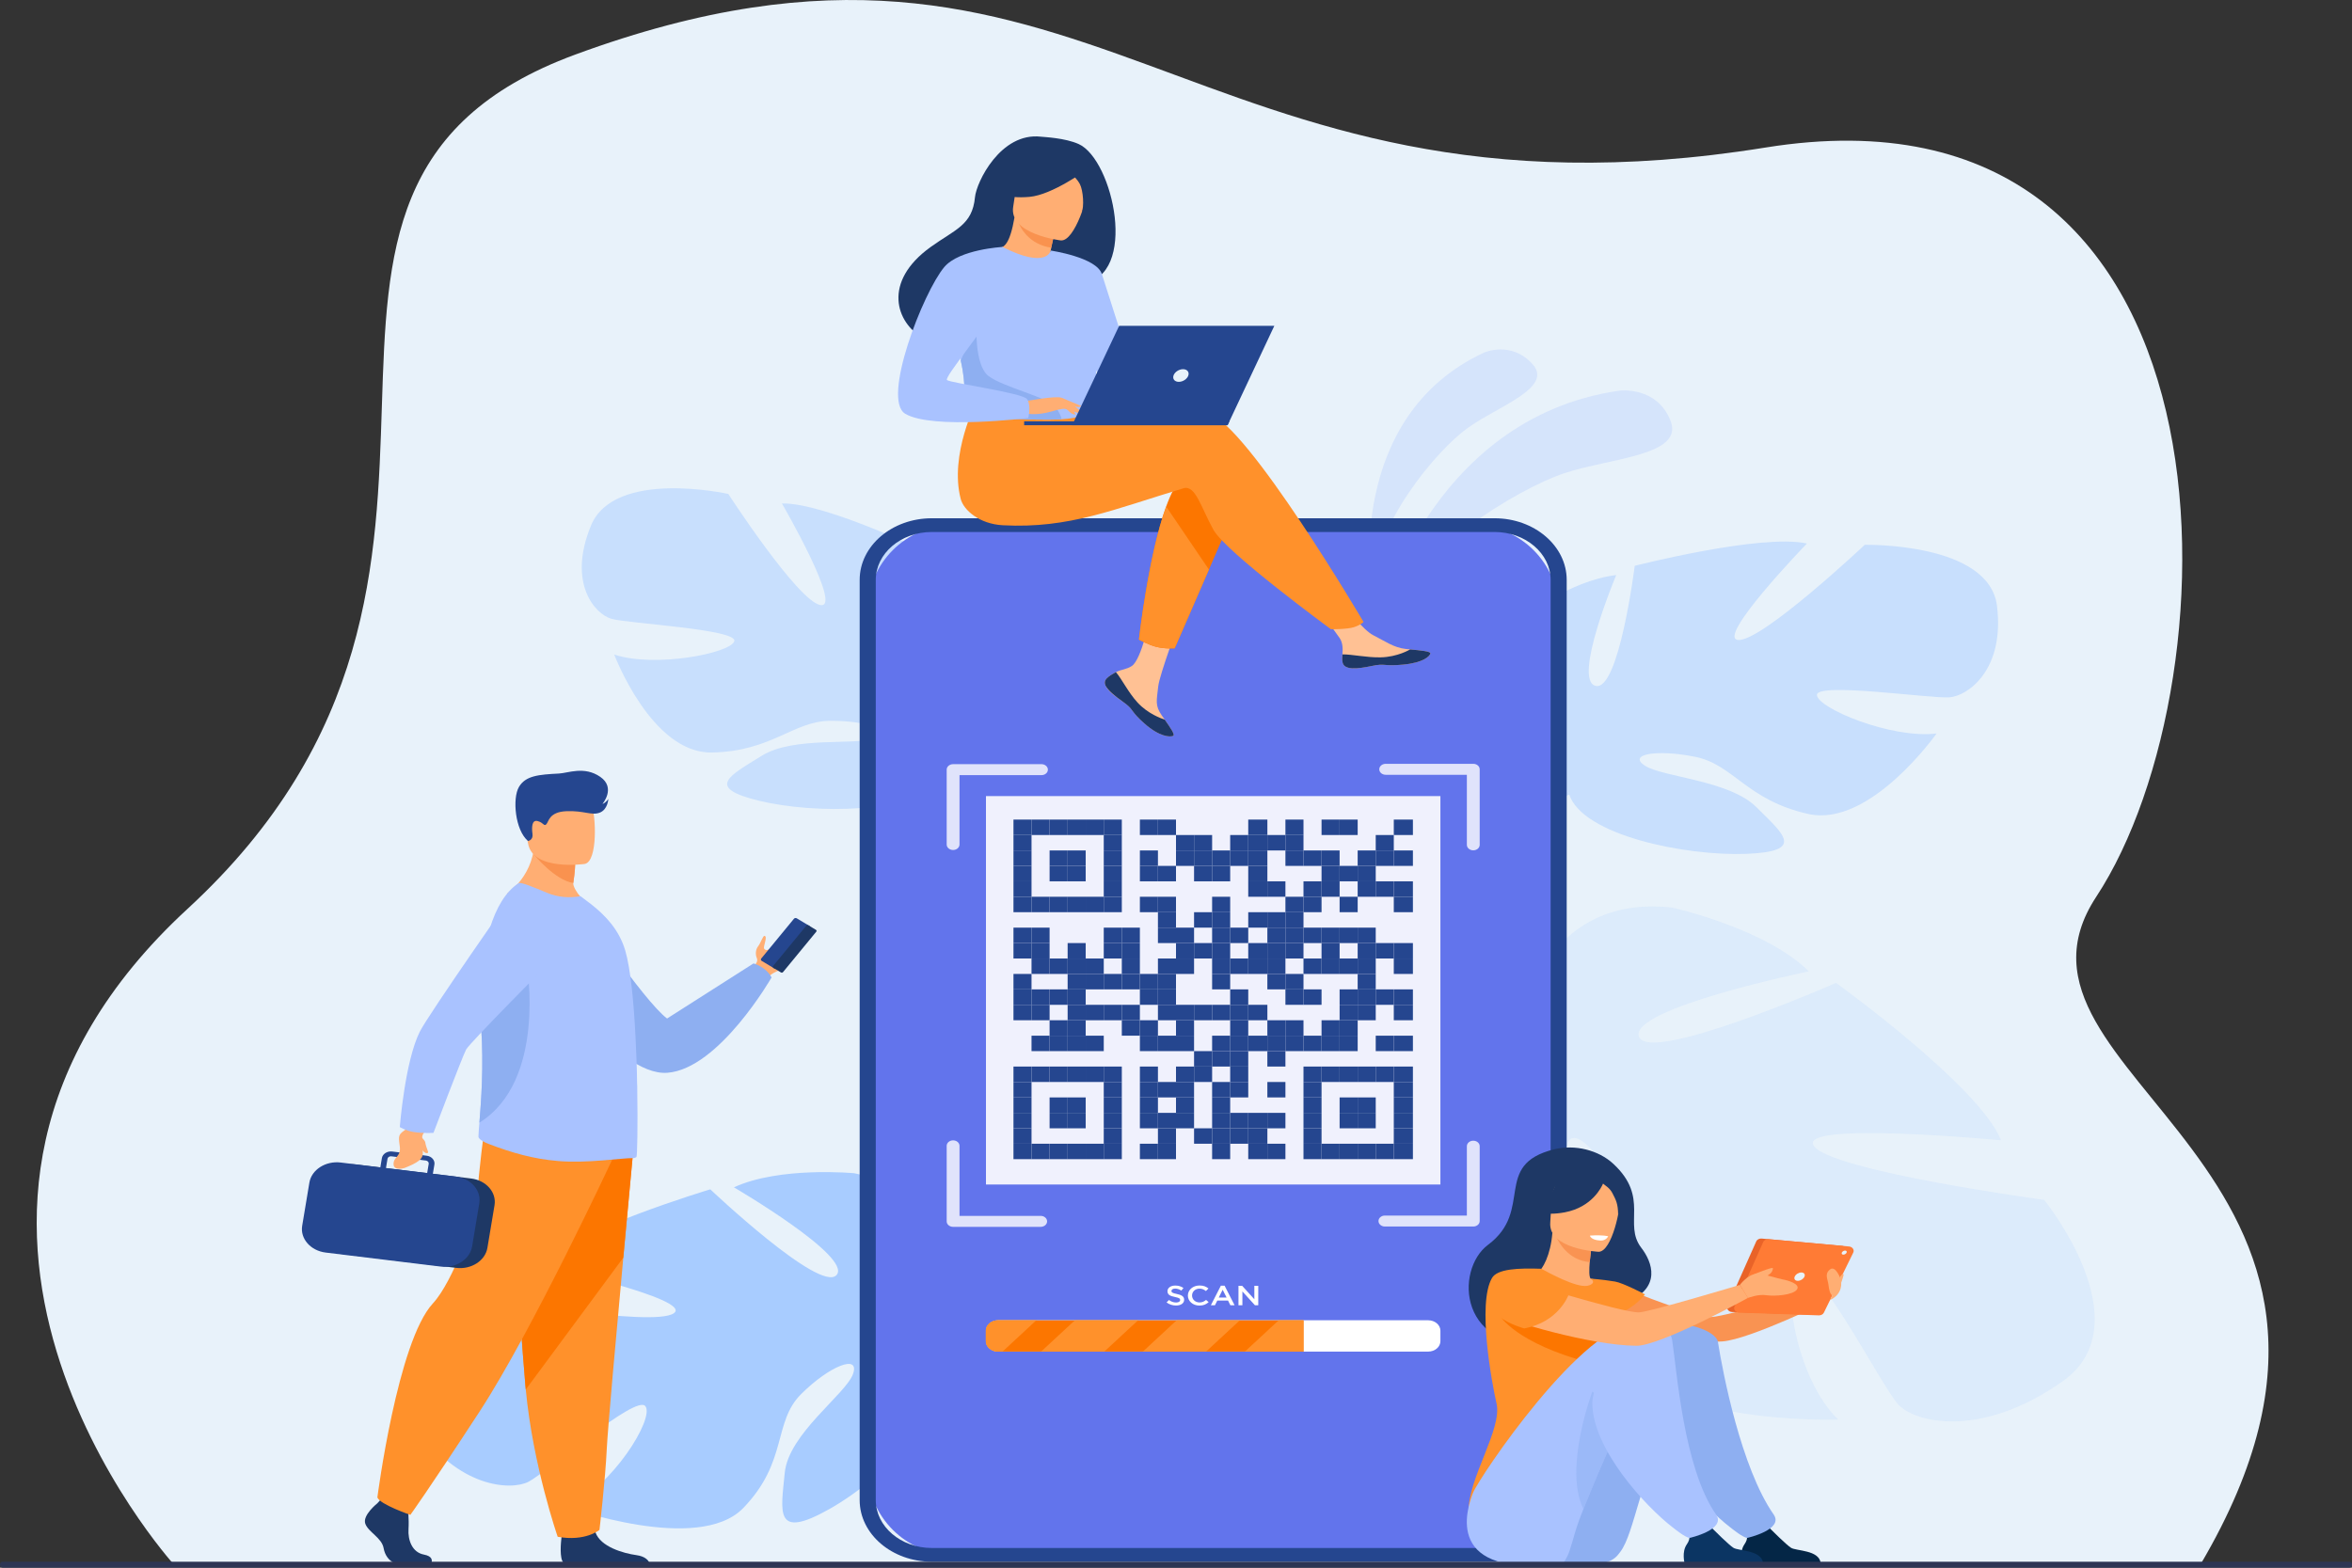 <svg viewBox="0 0 1620 1080" xmlns="http://www.w3.org/2000/svg"><rect x="0" y="0" width="1620" height="1080" fill="#333333" stroke="none"/><g id="a"></g><g id="b"><g id="c"><g><path fill="#e8f2fa" d="M119.88,1077.95s-218.98-241.59,9.38-451.92c253.8-233.76,14-495.3,266.89-588.41,356.6-131.3,420.51,128.39,819.86,64.02,333.47-53.76,326.38,366.27,227.83,516.16-81.71,124.28,233.21,185.88,72.02,459.59l-1395.98,.56Z"></path><g><g opacity=".3"><path fill="#a9c2ff" d="M948.3,432s34.59-143.87,167.1-162.87c0,0,25.79-3.36,35.24,20.79,9.45,24.15-42.02,25.6-73.5,36.19-31.48,10.59-104.24,53.98-128.84,105.89Z"></path></g><g opacity=".3"><path fill="#a9c2ff" d="M944.37,405.33s-17.84-118.02,77.82-162.43c0,0,18.73-8.38,33.41,7.99,14.68,16.38-24.3,29.08-45.15,44.29-20.85,15.2-63.22,64.84-66.07,110.15Z"></path></g></g><path fill="#c8dffd" d="M407,362.17c16.23-39.47,94.64-21.88,94.64-21.88,0,0,47.91,73.87,63.47,76.54,15.56,2.67-26.54-70-26.54-70,30.64-.6,105.43,36.16,105.43,36.16,0,0-11.99,81.91,3.86,81.22,15.85-.69,6.29-72.99,6.29-72.99,28.79,9.4,53.75,40.5,53.75,40.5,30.23,49.99-46.41,80.59-46.41,80.59,0,0-3.44,28.46,14.36,62.48h0s4.13,6.33,7.98,16.9l-8.03-.51c-.5-1.88-1.07-3.71-1.72-5.46,0-.01,0-.02-.01-.03,0-.03-.02-.05-.03-.08-.46-1.1-1.12-2.65-1.95-4.55h0s0-.01,0-.02c-2.1-4.26-3.49-7.39-4.35-9.65,0,0,0-.01,0-.02-6.24-13.34-15.38-30.8-22.14-34.76,0,0,.98-1.01,1.99-3.04-.63,.97-1.3,1.98-1.99,3.04-15.91,24.31-84.97,24.18-122.67,15.06-37.7-9.12-20.22-17.3,1.68-30.98,21.9-13.68,64.75-7.02,78.01-12.09,13.26-5.07-4.88-12.12-30.54-12.04-25.66,.07-40.3,21.08-81.81,21.85-41.51,.76-67.21-67.5-67.21-67.5,27.81,9.34,80-.87,82.69-9.14,2.69-8.27-72.96-12.18-84.52-15.44-11.56-3.26-30.44-24.69-14.21-64.16Z"></path><path fill="#a8ccff" d="M286.82,982.56c-28.43-42.38,49.6-88.22,49.6-88.22,0,0,112.95,20.17,127.59,10.45,14.63-9.72-92.63-33.37-92.63-33.37,22.76-23.61,117.85-52.07,117.85-52.07,0,0,75.55,71.57,86.94,59.07,11.38-12.5-70.68-60.46-70.68-60.46,31.7-14.58,82.9-9.71,82.9-9.71,74.76,15.3,47.91,96.58,47.91,96.58,0,0,26.81,24.32,75.57,36.84h0s9.7,1.71,23.56,6.87l-6.65,5.68c-2.33-1.06-4.65-2.02-6.96-2.87-.01-.01-.03-.01-.04-.01-.03-.01-.07-.02-.1-.04-1.48-.49-3.6-1.18-6.19-2h0s0,0-.01,0c-6-1.66-10.31-3-13.3-4.07,0,0-.02,0-.03-.01-18.56-5.47-43.58-11.88-52.84-9.8,0,0-.3-1.51-1.62-3.82,.52,1.22,1.06,2.49,1.62,3.82,12.99,30.57-39.85,82.66-78.05,104.19-38.2,21.53-33.32,2.08-30.75-24.92,2.57-26.99,42.16-54.28,47.04-68.17,4.88-13.89-16.25-5.56-35.76,13.89-19.51,19.45-8.96,46.54-39.85,78.49-30.89,31.95-121.09-.72-121.09-.72,30.89-13.89,60.16-61.12,53.66-69.46-6.5-8.34-68.28,45.83-80.47,52.08-12.19,6.25-48.76,4.16-77.19-38.23Z"></path><g opacity=".5"><path fill="#a8ccff" d="M1375.49,417.4c-5.51-43.93-91.1-42.06-91.1-42.06,0,0-70.15,66.03-86.9,65.56-16.75-.48,47.08-66.47,47.08-66.47-31.33-6.95-118.61,15.37-118.61,15.37,0,0-10.85,86.68-26.95,82.7-16.1-3.99,14.19-76.33,14.19-76.33-32.26,3.71-66.71,30.52-66.71,30.52-45.22,45.13,24.91,92.44,24.91,92.44,0,0-4.52,29.97-32.43,61.26h0s-6.04,5.66-12.98,15.72l8.39,1.14c1.04-1.83,2.14-3.59,3.31-5.26,0-.01,.01-.02,.02-.03,.02-.02,.03-.05,.05-.07,.78-1.03,1.9-2.5,3.29-4.28h0s0-.01,0-.02c3.36-3.94,5.68-6.88,7.21-9.02,0,0,0-.01,.01-.02,10.19-12.43,24.52-28.48,32.59-31.16,0,0-.72-1.24-1.19-3.53,.38,1.13,.77,2.3,1.19,3.53,9.48,28.27,80.5,42.42,121.84,40.84,41.33-1.58,25.68-13.6,7.04-32.19-18.64-18.59-64.57-20.6-76.77-28.55-12.2-7.95,8.44-11.45,34.8-6.07,26.36,5.38,35.46,30,77.92,39.37,42.45,9.37,88.18-55.49,88.18-55.49-31.23,3.85-81.99-17.44-82.42-26.49-.42-9.05,78.44,2.56,91.25,1.6,12.81-.96,38.27-19.09,32.76-63.02Z"></path></g><g opacity=".2"><path fill="#a8ccff" d="M1420.44,951.77c56.69-39.77-12.49-125.14-12.49-125.14,0,0-146.25-19.79-158.62-37.15-12.37-17.36,128.91-3.95,128.91-3.95-14.72-37.19-113.62-108.37-113.62-108.37,0,0-128.78,56.43-135.77,37-6.99-19.43,117.01-45,117.01-45-30.25-29.84-94.27-43.93-94.27-43.93-97.84-10.76-108.95,97.19-108.95,97.19,0,0-45.12,18.73-110.28,14.76h0s-12.55-1.73-31.93-.93l4.95,9.4c3.35-.37,6.65-.62,9.88-.73,.02,0,.04,0,.06,0,.05,0,.09,0,.14,0,2.04,0,4.94-.01,8.5,0h.01s.01,0,.02,0c8.09,.34,13.97,.41,18.13,.29,.01,0,.03,0,.04,0,25.18,.67,58.62,2.72,68.61,8.82,0,0,1.16-1.7,3.99-3.95-1.27,1.26-2.6,2.57-3.99,3.95-31.88,31.61,3.75,114.68,38.1,155.38,34.35,40.7,38.86,15.47,50.17-17.91,11.31-33.38-21.64-81.53-20.09-100.1,1.55-18.57,22.46-.34,35.5,30.59,13.04,30.93-14.06,59.32,5.97,109.68,20.03,50.36,145.64,46.29,145.64,46.29-29.65-28.69-39.59-96.75-27.35-104.22,12.24-7.47,57.48,81.58,68.77,93.82,11.29,12.25,56.28,23.98,112.97-15.79Z"></path></g><g id="d"><path fill="#ffae73" d="M548.95,653.36c-2.69,6.19-7.36,13.37-12.25,15.15-5.55,2.02-7.87,4.88-7.87,4.88l-4.48-2.22-5.35-2.66s.13-.51,.39-1.34c.26-.82,.66-1.97,1.2-3.24,0,0,1.64-1.8,.64-4.07-1.01-2.26-.8-5.76,.91-7.9,1.72-2.13,3.37-7.39,4.41-7.23,2.5,.37-1.23,7.59-.16,8.93,.97,1.21,2.18,.8,2.4,.7,.01,0,.03-.01,.04-.02,7.02-2.64,15.54-16.87,19.31-14.95,1.41,.72,1.95,11.33,.81,13.97Z"></path><g><path fill="#25468f" d="M524.66,661.98l8.8,5.29c.62,.37,1.49,.24,1.92-.29l22.54-27.41c.44-.53,.29-1.27-.34-1.64l-8.8-5.29c-.62-.37-1.49-.24-1.92,.29l-22.54,27.41c-.44,.53-.29,1.27,.34,1.64Z"></path><path fill="#1e3865" d="M532.71,666.81l5.16,3.1c.47,.28,1.13,.19,1.46-.22l22.92-27.87c.33-.4,.22-.97-.26-1.25l-5.16-3.1c-.47-.28-1.13-.19-1.46,.22l-22.92,27.87c-.33,.4-.22,.97,.26,1.25Z"></path></g><path fill="#8eaff1" d="M398.45,622.64s44.77,66.75,61.01,79.03l59.55-37.95s8.64,2.27,12.42,9.68c0,0-36.16,62.98-71.76,65.65-35.6,2.67-85.57-75.49-85.57-75.49l24.36-40.92Z"></path><g><path fill="#1e3865" d="M297.15,1076.61h-25.87c-3.26-1.51-6.16-4.97-7.07-10.13-1.26-7.12-10.6-11.01-12.62-16.83-2.02-5.82,8.33-14.02,8.33-14.02l1.73-1.91,1.8-1.98,17.17,3.46s.43,3.5,.68,7.95c.19,3.21,.29,6.92,.08,10.18-.51,7.77,2.54,16.13,10.62,17.65,5.97,1.12,5.7,4.14,5.16,5.65Z"></path><path fill="#1e3865" d="M447.26,1076.61h-59.15c-2.85-2.97-1.8-13.92-1.37-17.49,.09-.72,.15-1.14,.15-1.14,0,0,20.2-13.81,22.97-3.24,.08,.33,.19,.66,.3,.98,3.49,9.89,19.17,14.39,28.23,15.64,5.89,.82,8.06,3.43,8.87,5.26Z"></path><path fill="#ff912b" d="M435.99,794.36s-3.07,32.71-6.67,72.03c-4.9,53.42-10.79,119.03-11.37,131.46-1.01,21.58-5.05,56.11-5.05,56.11,0,0-9.59,8.2-28.78,4.75,0,0-17.1-49.29-21.98-101.43-.08-.85-.15-1.72-.23-2.58-4.54-53.09-11.61-164.87-11.61-164.87l85.7,4.53Z"></path><path fill="#fc7600" d="M435.99,794.36s-3.07,32.71-6.67,72.03l-67.19,90.88c-.08-.85-.15-1.72-.23-2.58-4.54-53.09-11.61-164.87-11.61-164.87l85.7,4.53Z"></path><path fill="#ff912b" d="M421.98,798.25s-55.28,118.47-91.63,174.15c-36.35,55.68-47.71,71.21-47.71,71.21,0,0-20.83-7.12-22.72-11.98,0,0,13.9-107.48,38.24-133.69,13.76-14.81,29.91-59.24,30.67-74.77,.76-15.54,4.92-46.29,4.92-46.29l88.23,21.36Z"></path></g><path fill="#ffae73" d="M408.22,625.54c-21.6,5.83-58.98-9.9-58.98-9.9,0,0,19.92-12.78,18.87-39.35l16.7,11.51,11.35,7.82s-.05,4.61-1.29,12.68c-.33,2.12,2.48,6.81,4.91,9.44,6.55,7.1,8.44,7.8,8.44,7.8Z"></path><path fill="#f9924f" d="M396.16,595.61s-.05,4.61-1.29,12.68c-12.57-1.84-26.83-19.22-26.83-19.22,6.4-1.58,12.01-1.86,16.77-1.28l11.35,7.82Z"></path><path fill="#ffae73" d="M402.77,595.18s-35.68,5.07-39.03-13.98c-3.35-19.05-10.21-31.22,12.43-35.26,22.64-4.04,28.36,2.66,31.28,8.78,2.93,6.12,4.52,38.65-4.68,40.46Z"></path><path fill="#a9c2ff" d="M438.37,797.09c-.65,.46-1.41,.74-2.27,.74-8.11-.09-31.77,3.76-51.79,2-16.87-1.38-31.81-5.66-47.85-11.8-2.13-.82-7.03-3.05-6.92-5.09,.07-2.23,.33-5.46,.66-9.53,1.14-14.15,3.11-38.5,1.18-66.58-.35-5.23-.53-10.42-.55-15.52-.17-38.06,8.66-71.54,26.4-82.87,1.52-.93,10.82,2.96,19.37,6.56,7.9,3.33,15.79,3.7,23.26,2.41l7.46,5.64c9.09,7.21,19.04,17.02,23.37,31.9,3.68,12.67,5.84,35.51,7.03,59.19,.54,10.73,.98,21.55,1.09,31.82v.37c.1,1.02,.1,2.13,.1,3.15,.44,26.36,0,47.25-.54,47.63Z"></path><path fill="#8eaff1" d="M330.2,773.4c1.14-14.15,3.11-38.5,1.18-66.58-.35-5.23-.53-10.42-.55-15.52,7.39-15.33,13.43-26.44,13.43-26.44h18.63s13.66,79.74-32.69,108.54Z"></path><g><path fill="#1e3865" d="M234.78,863.78l79.45,9.68c10.34,1.26,20-4.94,21.48-13.78l4.91-29.43c1.47-8.84-5.78-17.1-16.12-18.36l-79.45-9.68c-10.34-1.26-20,4.94-21.48,13.78l-4.91,29.43c-1.47,8.84,5.78,17.1,16.12,18.36Z"></path><path fill="#25468f" d="M328.97,820.66h0c-2.23-4.78-7.05-8.55-13.16-9.83h0s0,0-.01,0c-.6-.12-1.21-.23-1.83-.3l-15.82-1.92,1.06-6.35c.24-1.42-.19-2.83-1.2-3.98-1.01-1.15-2.48-1.9-4.14-2.1l-4.13-.5-16.61-2.02-2.99-.36c-3.43-.42-6.63,1.63-7.11,4.56l-1.06,6.35-27.31-3.33c-10.38-1.26-20.08,4.96-21.56,13.83l-4.96,29.77c-1.48,8.87,5.8,17.16,16.18,18.43l79.3,9.66c1.4,.17,2.78,.2,4.14,.11h.01c2.17-.14,4.26-.6,6.19-1.34,5.83-2.2,10.26-6.85,11.22-12.61l4.96-29.77c.48-2.9,.03-5.74-1.16-8.29Zm-62.06-22.35c.15-.89,.96-1.56,1.95-1.7,.23-.03,.46-.04,.71,0l3.53,.43,13.07,1.6,7.13,.87c1.28,.16,2.18,1.18,1.99,2.27l-1.06,6.35-28.38-3.46,1.06-6.35Z"></path></g><path fill="#ffae73" d="M295.19,776.14s-4.17,4.75-4.34,6.65c-1.12,12.87,5.76,14.65-12.05,21.79,0,0-7.6,2.48-7.73-2.57-.13-5.04,5.28-5.13,4.29-12.19-1.14-8.15-1.02-8.22,5.23-12.48l4.14-5.85,10.46,4.64Z"></path><path fill="#a9c2ff" d="M284.58,779.79c6.71,1.12,13.98,.66,13.98,.66,0,0,19.91-52.59,22.48-57.39,2.56-4.8,59.15-61.66,59.15-61.66l-23.57-50.43s-61.21,87.4-67.42,99.68c-10.27,20.29-13.83,65.79-13.83,65.79,0,0,3.95,2.47,9.22,3.35Z"></path><path fill="#25468f" d="M363.7,579.37s3.66-.52,3.07-4.83c-.59-4.31-.58-9.95,3.52-8.9,4.1,1.05,4.3,3.86,5.99,2.22,1.69-1.64,1.72-8.54,13.92-9.02,12.2-.48,17.16,3.15,22.83,1.02,5.67-2.13,5.97-9.47,5.97-9.47,0,0-1.61,2.62-4.05,3.46,0,0,9.47-11.07-1.49-18.66-10.96-7.59-22.13-2.62-28.48-2.29-13.97,.72-23,1.44-27.57,9.29-4.56,7.85-2.68,29.65,6.29,37.2Z"></path><path fill="#ffae73" d="M288.61,781.8s4.02,3.58,4.27,5.07c.81,4.78,2.68,6.85,1.75,7.37-1.95,1.08-4.52-2.46-5.75-5.63-1.23-3.18-.27-6.8-.27-6.8Z"></path></g><g><path fill="#6274ec" d="M656.53,361.77h358.16c32.49,0,58.87,26.38,58.87,58.87V1012.29c0,32.49-26.38,58.87-58.87,58.87h-358.16c-32.49,0-58.87-26.38-58.87-58.87V420.63c0-32.49,26.38-58.87,58.87-58.87Z"></path><path fill="#25468f" d="M1029.45,1075.89h-387.68c-27.38,0-49.65-19.04-49.65-42.44V399.48c0-23.4,22.27-42.44,49.65-42.44h387.68c27.37,0,49.65,19.04,49.65,42.44v633.97c0,23.4-22.27,42.44-49.65,42.44ZM641.78,366.5c-21.27,0-38.57,14.79-38.57,32.98v633.97c0,18.18,17.3,32.98,38.57,32.98h387.68c21.27,0,38.57-14.79,38.57-32.98V399.48c0-18.18-17.3-32.98-38.57-32.98h-387.68Z"></path></g><g><g><g opacity=".9"><rect fill="#fff" height="267.58" width="313.01" y="548.44" x="679.11"></rect></g><rect fill="#25468f" height="10.63" width="12.44" y="787.93" x="710.49"></rect><rect fill="#25468f" height="10.63" width="12.44" y="787.93" x="722.93"></rect><rect fill="#25468f" height="10.63" width="12.44" y="787.93" x="735.36"></rect><rect fill="#25468f" height="10.63" width="12.44" y="787.93" x="747.8"></rect><rect fill="#25468f" height="10.63" width="12.44" y="787.93" x="760.24"></rect><rect fill="#25468f" height="10.63" width="12.44" y="787.93" x="785.12"></rect><rect fill="#25468f" height="10.63" width="12.44" y="787.93" x="797.56"></rect><rect fill="#25468f" height="10.63" width="12.44" y="787.93" x="834.88"></rect><rect fill="#25468f" height="10.63" width="13.18" y="787.93" x="859.76"></rect><rect fill="#25468f" height="10.63" width="12.44" y="787.93" x="872.93"></rect><rect fill="#25468f" height="10.63" width="12.44" y="787.93" x="897.81"></rect><rect fill="#25468f" height="10.63" width="12.44" y="787.93" x="910.25"></rect><rect fill="#25468f" height="10.63" width="12.44" y="787.93" x="922.69"></rect><rect fill="#25468f" height="10.63" width="12.44" y="787.93" x="935.13"></rect><rect fill="#25468f" height="10.63" width="12.44" y="787.93" x="947.57"></rect><rect fill="#25468f" height="10.63" width="13.17" y="787.93" x="960.01"></rect><rect fill="#25468f" height="10.63" width="12.44" y="787.93" x="698.05"></rect><rect fill="#25468f" height="10.63" width="12.44" y="777.3" x="760.24"></rect><rect fill="#25468f" height="10.63" width="12.44" y="777.3" x="797.56"></rect><rect fill="#25468f" height="10.63" width="12.44" y="777.3" x="822.44"></rect><rect fill="#25468f" height="10.63" width="12.44" y="777.3" x="834.88"></rect><rect fill="#25468f" height="10.63" width="12.44" y="777.3" x="847.32"></rect><rect fill="#25468f" height="10.63" width="13.18" y="777.3" x="859.76"></rect><rect fill="#25468f" height="10.63" width="12.44" y="777.3" x="897.81"></rect><rect fill="#25468f" height="10.63" width="13.17" y="777.3" x="960.01"></rect><rect fill="#25468f" height="10.63" width="12.44" y="777.3" x="698.05"></rect><rect fill="#25468f" height="10.63" width="12.44" y="766.67" x="722.93"></rect><rect fill="#25468f" height="10.63" width="12.44" y="766.67" x="735.36"></rect><rect fill="#25468f" height="10.63" width="12.44" y="766.67" x="760.24"></rect><rect fill="#25468f" height="10.63" width="12.44" y="766.67" x="785.12"></rect><rect fill="#25468f" height="10.63" width="12.44" y="766.67" x="797.56"></rect><rect fill="#25468f" height="10.63" width="12.44" y="766.67" x="810"></rect><rect fill="#25468f" height="10.63" width="12.44" y="766.67" x="834.88"></rect><rect fill="#25468f" height="10.63" width="12.44" y="766.67" x="847.32"></rect><rect fill="#25468f" height="10.63" width="13.18" y="766.67" x="859.76"></rect><rect fill="#25468f" height="10.63" width="12.44" y="766.67" x="872.93"></rect><rect fill="#25468f" height="10.63" width="12.44" y="766.67" x="897.81"></rect><rect fill="#25468f" height="10.63" width="12.44" y="766.67" x="922.69"></rect><rect fill="#25468f" height="10.63" width="12.44" y="766.67" x="935.13"></rect><rect fill="#25468f" height="10.63" width="13.17" y="766.67" x="960.01"></rect><rect fill="#25468f" height="10.63" width="12.44" y="766.67" x="698.05"></rect><rect fill="#25468f" height="10.63" width="12.44" y="756.03" x="722.93"></rect><rect fill="#25468f" height="10.63" width="12.44" y="756.03" x="735.36"></rect><rect fill="#25468f" height="10.63" width="12.44" y="756.03" x="760.24"></rect><rect fill="#25468f" height="10.63" width="12.44" y="756.03" x="785.12"></rect><rect fill="#25468f" height="10.63" width="12.44" y="756.03" x="810"></rect><rect fill="#25468f" height="10.63" width="12.44" y="756.03" x="834.88"></rect><rect fill="#25468f" height="10.63" width="12.44" y="756.03" x="897.81"></rect><rect fill="#25468f" height="10.63" width="12.44" y="756.03" x="922.69"></rect><rect fill="#25468f" height="10.63" width="12.44" y="756.03" x="935.13"></rect><rect fill="#25468f" height="10.63" width="13.17" y="756.03" x="960.01"></rect><rect fill="#25468f" height="10.63" width="12.44" y="756.03" x="698.05"></rect><rect fill="#25468f" height="10.63" width="12.44" y="745.4" x="760.24"></rect><rect fill="#25468f" height="10.63" width="12.44" y="745.4" x="785.12"></rect><rect fill="#25468f" height="10.63" width="12.44" y="745.4" x="797.56"></rect><rect fill="#25468f" height="10.63" width="12.44" y="745.4" x="810"></rect><rect fill="#25468f" height="10.63" width="12.44" y="745.4" x="834.88"></rect><rect fill="#25468f" height="10.63" width="12.44" y="745.4" x="847.32"></rect><rect fill="#25468f" height="10.63" width="12.44" y="745.4" x="872.93"></rect><rect fill="#25468f" height="10.63" width="12.44" y="745.4" x="897.81"></rect><rect fill="#25468f" height="10.63" width="13.17" y="745.4" x="960.01"></rect><rect fill="#25468f" height="10.63" width="12.44" y="745.4" x="698.05"></rect><rect fill="#25468f" height="10.63" width="12.44" y="734.76" x="710.49"></rect><rect fill="#25468f" height="10.63" width="12.44" y="734.76" x="722.93"></rect><rect fill="#25468f" height="10.63" width="12.44" y="734.76" x="735.36"></rect><rect fill="#25468f" height="10.63" width="12.44" y="734.76" x="747.8"></rect><rect fill="#25468f" height="10.63" width="12.44" y="734.76" x="760.24"></rect><rect fill="#25468f" height="10.63" width="12.44" y="734.76" x="785.12"></rect><rect fill="#25468f" height="10.63" width="12.44" y="734.76" x="810"></rect><rect fill="#25468f" height="10.63" width="12.44" y="734.76" x="822.44"></rect><rect fill="#25468f" height="10.63" width="12.44" y="734.76" x="847.32"></rect><rect fill="#25468f" height="10.63" width="12.44" y="734.76" x="897.81"></rect><rect fill="#25468f" height="10.63" width="12.44" y="734.76" x="910.25"></rect><rect fill="#25468f" height="10.63" width="12.44" y="734.76" x="922.69"></rect><rect fill="#25468f" height="10.63" width="12.44" y="734.76" x="935.13"></rect><rect fill="#25468f" height="10.63" width="12.44" y="734.76" x="947.57"></rect><rect fill="#25468f" height="10.63" width="13.17" y="734.76" x="960.01"></rect><rect fill="#25468f" height="10.63" width="12.44" y="734.76" x="698.05"></rect><rect fill="#25468f" height="10.63" width="12.44" y="724.13" x="822.44"></rect><rect fill="#25468f" height="10.63" width="12.44" y="724.13" x="834.88"></rect><rect fill="#25468f" height="10.63" width="12.44" y="724.13" x="847.32"></rect><rect fill="#25468f" height="10.63" width="12.44" y="724.13" x="872.93"></rect><rect fill="#25468f" height="10.63" width="12.44" y="713.5" x="710.49"></rect><rect fill="#25468f" height="10.63" width="12.44" y="713.5" x="722.93"></rect><rect fill="#25468f" height="10.63" width="12.44" y="713.5" x="735.36"></rect><rect fill="#25468f" height="10.63" width="12.44" y="713.5" x="747.8"></rect><rect fill="#25468f" height="10.63" width="12.44" y="713.5" x="785.12"></rect><rect fill="#25468f" height="10.63" width="12.44" y="713.5" x="797.56"></rect><rect fill="#25468f" height="10.63" width="12.44" y="713.5" x="810"></rect><rect fill="#25468f" height="10.63" width="12.44" y="713.5" x="834.88"></rect><rect fill="#25468f" height="10.63" width="12.44" y="713.5" x="847.32"></rect><rect fill="#25468f" height="10.63" width="13.18" y="713.5" x="859.76"></rect><rect fill="#25468f" height="10.63" width="12.44" y="713.5" x="872.93"></rect><rect fill="#25468f" height="10.63" width="12.44" y="713.5" x="885.37"></rect><rect fill="#25468f" height="10.63" width="12.44" y="713.5" x="897.81"></rect><rect fill="#25468f" height="10.63" width="12.44" y="713.5" x="910.25"></rect><rect fill="#25468f" height="10.63" width="12.44" y="713.5" x="922.69"></rect><rect fill="#25468f" height="10.63" width="12.44" y="713.5" x="947.57"></rect><rect fill="#25468f" height="10.63" width="13.17" y="713.5" x="960.01"></rect><rect fill="#25468f" height="10.63" width="12.44" y="702.86" x="722.93"></rect><rect fill="#25468f" height="10.63" width="12.44" y="702.86" x="735.36"></rect><rect fill="#25468f" height="10.63" width="12.44" y="702.86" x="772.68"></rect><rect fill="#25468f" height="10.63" width="12.44" y="702.86" x="785.12"></rect><rect fill="#25468f" height="10.63" width="12.44" y="702.86" x="810"></rect><rect fill="#25468f" height="10.63" width="12.44" y="702.86" x="847.32"></rect><rect fill="#25468f" height="10.63" width="12.44" y="702.86" x="872.93"></rect><rect fill="#25468f" height="10.63" width="12.44" y="702.86" x="885.37"></rect><rect fill="#25468f" height="10.63" width="12.44" y="702.86" x="910.25"></rect><rect fill="#25468f" height="10.63" width="12.44" y="702.86" x="922.69"></rect><rect fill="#25468f" height="10.63" width="12.44" y="692.23" x="710.49"></rect><rect fill="#25468f" height="10.63" width="12.44" y="692.23" x="735.36"></rect><rect fill="#25468f" height="10.63" width="12.44" y="692.23" x="747.8"></rect><rect fill="#25468f" height="10.63" width="12.44" y="692.23" x="760.24"></rect><rect fill="#25468f" height="10.63" width="12.44" y="692.23" x="772.68"></rect><rect fill="#25468f" height="10.63" width="12.44" y="692.23" x="797.56"></rect><rect fill="#25468f" height="10.63" width="12.44" y="692.23" x="810"></rect><rect fill="#25468f" height="10.63" width="12.44" y="692.23" x="822.44"></rect><rect fill="#25468f" height="10.63" width="12.44" y="692.23" x="834.88"></rect><rect fill="#25468f" height="10.63" width="12.44" y="692.23" x="847.32"></rect><rect fill="#25468f" height="10.63" width="13.18" y="692.23" x="859.76"></rect><rect fill="#25468f" height="10.63" width="12.44" y="692.23" x="922.69"></rect><rect fill="#25468f" height="10.63" width="12.44" y="692.23" x="935.13"></rect><rect fill="#25468f" height="10.63" width="13.17" y="692.23" x="960.01"></rect><rect fill="#25468f" height="10.63" width="12.44" y="692.23" x="698.05"></rect><rect fill="#25468f" height="10.63" width="12.44" y="681.6" x="710.49"></rect><rect fill="#25468f" height="10.63" width="12.44" y="681.6" x="722.93"></rect><rect fill="#25468f" height="10.63" width="12.44" y="681.6" x="735.36"></rect><rect fill="#25468f" height="10.63" width="12.44" y="681.6" x="785.12"></rect><rect fill="#25468f" height="10.63" width="12.44" y="681.6" x="797.56"></rect><rect fill="#25468f" height="10.63" width="12.44" y="681.6" x="847.32"></rect><rect fill="#25468f" height="10.63" width="12.44" y="681.6" x="885.37"></rect><rect fill="#25468f" height="10.63" width="12.44" y="681.6" x="897.81"></rect><rect fill="#25468f" height="10.63" width="12.44" y="681.6" x="922.69"></rect><rect fill="#25468f" height="10.63" width="12.44" y="681.6" x="935.13"></rect><rect fill="#25468f" height="10.63" width="12.44" y="681.6" x="947.57"></rect><rect fill="#25468f" height="10.63" width="13.17" y="681.6" x="960.01"></rect><rect fill="#25468f" height="10.63" width="12.44" y="681.6" x="698.05"></rect><rect fill="#25468f" height="10.63" width="12.44" y="670.96" x="735.36"></rect><rect fill="#25468f" height="10.63" width="12.44" y="670.96" x="747.8"></rect><rect fill="#25468f" height="10.63" width="12.44" y="670.96" x="760.24"></rect><rect fill="#25468f" height="10.63" width="12.44" y="670.96" x="772.68"></rect><rect fill="#25468f" height="10.63" width="12.44" y="670.96" x="785.12"></rect><rect fill="#25468f" height="10.63" width="12.44" y="670.96" x="797.56"></rect><rect fill="#25468f" height="10.63" width="12.44" y="670.96" x="834.88"></rect><rect fill="#25468f" height="10.63" width="12.44" y="670.96" x="872.93"></rect><rect fill="#25468f" height="10.63" width="12.44" y="670.96" x="885.37"></rect><rect fill="#25468f" height="10.63" width="12.44" y="670.96" x="935.13"></rect><rect fill="#25468f" height="10.63" width="12.44" y="670.96" x="698.05"></rect><rect fill="#25468f" height="10.63" width="12.44" y="660.33" x="710.49"></rect><rect fill="#25468f" height="10.63" width="12.44" y="660.33" x="722.93"></rect><rect fill="#25468f" height="10.63" width="12.44" y="660.33" x="735.36"></rect><rect fill="#25468f" height="10.63" width="12.44" y="660.33" x="747.8"></rect><rect fill="#25468f" height="10.63" width="12.44" y="660.33" x="772.68"></rect><rect fill="#25468f" height="10.63" width="12.44" y="660.33" x="797.56"></rect><rect fill="#25468f" height="10.63" width="12.44" y="660.33" x="810"></rect><rect fill="#25468f" height="10.63" width="12.44" y="660.33" x="834.88"></rect><rect fill="#25468f" height="10.63" width="12.44" y="660.33" x="847.32"></rect><rect fill="#25468f" height="10.63" width="13.18" y="660.33" x="859.76"></rect><rect fill="#25468f" height="10.63" width="12.44" y="660.33" x="872.93"></rect><rect fill="#25468f" height="10.63" width="12.44" y="660.33" x="897.81"></rect><rect fill="#25468f" height="10.63" width="12.44" y="660.33" x="910.25"></rect><rect fill="#25468f" height="10.63" width="12.44" y="660.33" x="922.69"></rect><rect fill="#25468f" height="10.63" width="12.44" y="660.33" x="935.13"></rect><rect fill="#25468f" height="10.63" width="13.17" y="660.33" x="960.01"></rect><rect fill="#25468f" height="10.63" width="12.44" y="649.69" x="710.49"></rect><rect fill="#25468f" height="10.63" width="12.44" y="649.69" x="735.36"></rect><rect fill="#25468f" height="10.63" width="12.44" y="649.69" x="760.24"></rect><rect fill="#25468f" height="10.63" width="12.44" y="649.69" x="772.68"></rect><rect fill="#25468f" height="10.63" width="12.44" y="649.69" x="810"></rect><rect fill="#25468f" height="10.63" width="12.44" y="649.69" x="822.44"></rect><rect fill="#25468f" height="10.63" width="12.44" y="649.69" x="834.88"></rect><rect fill="#25468f" height="10.63" width="13.18" y="649.69" x="859.76"></rect><rect fill="#25468f" height="10.63" width="12.44" y="649.69" x="872.93"></rect><rect fill="#25468f" height="10.63" width="12.44" y="649.69" x="885.37"></rect><rect fill="#25468f" height="10.63" width="12.44" y="649.69" x="910.25"></rect><rect fill="#25468f" height="10.63" width="12.44" y="649.69" x="935.13"></rect><rect fill="#25468f" height="10.63" width="12.44" y="649.69" x="947.57"></rect><rect fill="#25468f" height="10.63" width="13.17" y="649.69" x="960.01"></rect><rect fill="#25468f" height="10.63" width="12.44" y="649.69" x="698.05"></rect><rect fill="#25468f" height="10.63" width="12.44" y="639.06" x="710.49"></rect><rect fill="#25468f" height="10.63" width="12.44" y="639.06" x="760.24"></rect><rect fill="#25468f" height="10.63" width="12.44" y="639.06" x="772.68"></rect><rect fill="#25468f" height="10.63" width="12.44" y="639.06" x="797.56"></rect><rect fill="#25468f" height="10.63" width="12.44" y="639.06" x="810"></rect><rect fill="#25468f" height="10.63" width="12.44" y="639.06" x="834.88"></rect><rect fill="#25468f" height="10.63" width="12.44" y="639.06" x="847.32"></rect><rect fill="#25468f" height="10.63" width="12.44" y="639.06" x="872.93"></rect><rect fill="#25468f" height="10.63" width="12.44" y="639.06" x="885.37"></rect><rect fill="#25468f" height="10.63" width="12.44" y="639.06" x="897.81"></rect><rect fill="#25468f" height="10.63" width="12.44" y="639.06" x="910.25"></rect><rect fill="#25468f" height="10.63" width="12.44" y="639.06" x="922.69"></rect><rect fill="#25468f" height="10.63" width="12.44" y="639.06" x="935.13"></rect><rect fill="#25468f" height="10.63" width="12.44" y="639.06" x="698.05"></rect><rect fill="#25468f" height="10.63" width="12.44" y="628.43" x="797.56"></rect><rect fill="#25468f" height="10.63" width="12.44" y="628.43" x="822.44"></rect><rect fill="#25468f" height="10.63" width="12.44" y="628.43" x="834.88"></rect><rect fill="#25468f" height="10.63" width="13.18" y="628.43" x="859.76"></rect><rect fill="#25468f" height="10.63" width="12.44" y="628.43" x="872.93"></rect><rect fill="#25468f" height="10.63" width="12.44" y="628.43" x="885.37"></rect><rect fill="#25468f" height="10.63" width="12.44" y="617.79" x="710.49"></rect><rect fill="#25468f" height="10.63" width="12.44" y="617.79" x="722.93"></rect><rect fill="#25468f" height="10.63" width="12.44" y="617.79" x="735.36"></rect><rect fill="#25468f" height="10.63" width="12.44" y="617.79" x="747.8"></rect><rect fill="#25468f" height="10.63" width="12.44" y="617.79" x="760.24"></rect><rect fill="#25468f" height="10.63" width="12.44" y="617.79" x="785.12"></rect><rect fill="#25468f" height="10.63" width="12.44" y="617.79" x="797.56"></rect><rect fill="#25468f" height="10.63" width="12.44" y="617.79" x="834.88"></rect><rect fill="#25468f" height="10.63" width="12.44" y="617.79" x="885.37"></rect><rect fill="#25468f" height="10.63" width="12.44" y="617.79" x="897.81"></rect><rect fill="#25468f" height="10.63" width="12.44" y="617.79" x="922.69"></rect><rect fill="#25468f" height="10.63" width="13.17" y="617.79" x="960.01"></rect><rect fill="#25468f" height="10.63" width="12.44" y="617.79" x="698.05"></rect><rect fill="#25468f" height="10.63" width="12.44" y="607.16" x="760.24"></rect><rect fill="#25468f" height="10.63" width="13.18" y="607.16" x="859.76"></rect><rect fill="#25468f" height="10.63" width="12.44" y="607.16" x="872.93"></rect><rect fill="#25468f" height="10.63" width="12.44" y="607.16" x="897.81"></rect><rect fill="#25468f" height="10.63" width="12.44" y="607.16" x="910.25"></rect><rect fill="#25468f" height="10.63" width="12.44" y="607.16" x="935.13"></rect><rect fill="#25468f" height="10.63" width="12.44" y="607.16" x="947.57"></rect><rect fill="#25468f" height="10.63" width="13.17" y="607.16" x="960.01"></rect><rect fill="#25468f" height="10.63" width="12.44" y="607.16" x="698.05"></rect><rect fill="#25468f" height="10.63" width="12.44" y="596.53" x="722.93"></rect><rect fill="#25468f" height="10.63" width="12.44" y="596.53" x="735.36"></rect><rect fill="#25468f" height="10.63" width="12.44" y="596.53" x="760.24"></rect><rect fill="#25468f" height="10.63" width="12.44" y="596.53" x="785.12"></rect><rect fill="#25468f" height="10.63" width="12.44" y="596.53" x="797.56"></rect><rect fill="#25468f" height="10.63" width="12.44" y="596.53" x="822.44"></rect><rect fill="#25468f" height="10.63" width="12.44" y="596.53" x="834.88"></rect><rect fill="#25468f" height="10.63" width="13.18" y="596.53" x="859.76"></rect><rect fill="#25468f" height="10.63" width="12.44" y="596.53" x="910.25"></rect><rect fill="#25468f" height="10.63" width="12.44" y="596.53" x="922.69"></rect><rect fill="#25468f" height="10.63" width="12.44" y="596.53" x="935.13"></rect><rect fill="#25468f" height="10.63" width="12.44" y="596.53" x="698.05"></rect><rect fill="#25468f" height="10.63" width="12.44" y="585.89" x="722.93"></rect><rect fill="#25468f" height="10.63" width="12.44" y="585.89" x="735.36"></rect><rect fill="#25468f" height="10.63" width="12.44" y="585.89" x="760.24"></rect><rect fill="#25468f" height="10.63" width="12.44" y="585.89" x="785.12"></rect><rect fill="#25468f" height="10.63" width="12.44" y="585.89" x="810"></rect><rect fill="#25468f" height="10.63" width="12.44" y="585.89" x="822.44"></rect><rect fill="#25468f" height="10.63" width="12.44" y="585.89" x="834.88"></rect><rect fill="#25468f" height="10.63" width="12.44" y="585.89" x="847.32"></rect><rect fill="#25468f" height="10.63" width="13.18" y="585.89" x="859.76"></rect><rect fill="#25468f" height="10.63" width="12.44" y="585.89" x="885.37"></rect><rect fill="#25468f" height="10.63" width="12.44" y="585.89" x="897.81"></rect><rect fill="#25468f" height="10.63" width="12.44" y="585.89" x="910.25"></rect><rect fill="#25468f" height="10.63" width="12.44" y="585.89" x="935.13"></rect><rect fill="#25468f" height="10.63" width="12.44" y="585.89" x="947.57"></rect><rect fill="#25468f" height="10.63" width="13.17" y="585.89" x="960.01"></rect><rect fill="#25468f" height="10.63" width="12.44" y="585.89" x="698.05"></rect><rect fill="#25468f" height="10.63" width="12.44" y="575.26" x="760.24"></rect><rect fill="#25468f" height="10.63" width="12.44" y="575.26" x="810"></rect><rect fill="#25468f" height="10.63" width="12.44" y="575.26" x="822.44"></rect><rect fill="#25468f" height="10.63" width="12.44" y="575.26" x="847.32"></rect><rect fill="#25468f" height="10.63" width="13.18" y="575.26" x="859.76"></rect><rect fill="#25468f" height="10.63" width="12.44" y="575.26" x="872.93"></rect><rect fill="#25468f" height="10.63" width="12.44" y="575.26" x="885.37"></rect><rect fill="#25468f" height="10.63" width="12.44" y="575.26" x="947.57"></rect><rect fill="#25468f" height="10.63" width="12.44" y="575.26" x="698.05"></rect><rect fill="#25468f" height="10.63" width="12.44" y="564.62" x="710.49"></rect><rect fill="#25468f" height="10.63" width="12.44" y="564.62" x="722.93"></rect><rect fill="#25468f" height="10.63" width="12.44" y="564.62" x="735.36"></rect><rect fill="#25468f" height="10.63" width="12.44" y="564.62" x="747.8"></rect><rect fill="#25468f" height="10.63" width="12.44" y="564.62" x="760.24"></rect><rect fill="#25468f" height="10.63" width="12.44" y="564.62" x="785.12"></rect><rect fill="#25468f" height="10.63" width="12.44" y="564.62" x="797.56"></rect><rect fill="#25468f" height="10.63" width="13.18" y="564.62" x="859.76"></rect><rect fill="#25468f" height="10.63" width="12.44" y="564.62" x="885.37"></rect><rect fill="#25468f" height="10.63" width="12.44" y="564.62" x="910.25"></rect><rect fill="#25468f" height="10.63" width="12.44" y="564.62" x="922.69"></rect><rect fill="#25468f" height="10.63" width="13.17" y="564.62" x="960.01"></rect><rect fill="#25468f" height="10.63" width="12.44" y="564.62" x="698.05"></rect></g><g opacity=".8"><path fill="#fff" d="M656.47,585.57c-2.44,0-4.42-1.69-4.42-3.78v-51.57c0-2.09,1.98-3.78,4.42-3.78h60.87c2.44,0,4.42,1.69,4.42,3.78s-1.98,3.78-4.42,3.78h-56.45v47.79c0,2.09-1.98,3.78-4.42,3.78Z"></path><path fill="#fff" d="M1014.76,585.8c-2.44,0-4.42-1.69-4.42-3.78v-48.26h-55.91c-2.44,0-4.42-1.69-4.42-3.78s1.98-3.78,4.42-3.78h60.33c2.44,0,4.42,1.69,4.42,3.78v52.04c0,2.09-1.98,3.78-4.42,3.78Z"></path></g><g opacity=".8"><path fill="#fff" d="M1014.76,844.97h-60.87c-2.44,0-4.42-1.69-4.42-3.78s1.98-3.78,4.42-3.78h56.45v-47.79c0-2.09,1.98-3.78,4.42-3.78s4.42,1.69,4.42,3.78v51.57c0,2.09-1.98,3.78-4.42,3.78Z"></path><path fill="#fff" d="M716.8,845.2h-60.33c-2.44,0-4.42-1.69-4.42-3.78v-52.04c0-2.09,1.98-3.78,4.42-3.78s4.42,1.69,4.42,3.78v48.25h55.91c2.44,0,4.42,1.69,4.42,3.78s-1.98,3.78-4.42,3.78Z"></path></g></g><g><g><path fill="#fff" d="M992.12,916.72v7.23c0,3.94-3.77,7.17-8.39,7.17h-296.23c-4.61,0-8.39-3.23-8.39-7.17v-7.23c0-3.94,3.77-7.17,8.39-7.17h296.23c4.61,0,8.39,3.23,8.39,7.17Z"></path><g><path fill="#fc7600" d="M897.81,909.56v21.57h-210.31c-4.61,0-8.39-3.23-8.39-7.17v-7.23c0-3.94,3.77-7.17,8.39-7.17h210.31Z"></path><g><polygon fill="#ff912b" points="853.99 909.56 830.72 931.12 787.18 931.12 810.45 909.56 853.99 909.56"></polygon><polygon fill="#ff912b" points="897.81 909.56 897.81 931.12 857.46 931.12 880.73 909.56 897.81 909.56"></polygon><polygon fill="#ff912b" points="783.89 909.56 760.62 931.12 717.08 931.12 740.35 909.56 783.89 909.56"></polygon><path fill="#ff912b" d="M713.79,909.56l-23.27,21.57h-3.19c-4.61,0-8.39-3.23-8.39-7.17v-7.23c0-3.94,3.77-7.17,8.39-7.17h26.46Z"></path></g></g></g><g><path fill="#fff" d="M803.51,897.25l1.65-1.68c1.5,1.11,3,1.74,4.94,1.74,1.7,0,2.77-.67,2.77-1.72,0-.96-.63-1.47-3.53-2.06-3.33-.67-5.21-1.51-5.21-4.01,0-2.29,2.24-3.88,5.34-3.88,2.28,0,4.09,.59,5.68,1.68l-1.48,1.78c-1.41-.9-2.82-1.38-4.25-1.38-1.61,0-2.55,.71-2.55,1.62,0,1.03,.72,1.49,3.71,2.1,3.31,.69,5.03,1.7,5.03,3.96,0,2.5-2.3,3.99-5.59,3.99-2.39,0-4.65-.71-6.53-2.14Z"></path><path fill="#fff" d="M818.18,892.51c0-3.8,3.33-6.92,8.07-6.92,2.88,0,4.63,.86,6.12,2.08l-1.77,1.74c-1.25-.99-2.59-1.66-4.38-1.66-3,0-5.16,2.1-5.16,4.76s2.17,4.76,5.16,4.76c1.92,0,3.15-.67,4.49-1.74l1.77,1.53c-1.63,1.45-3.42,2.37-6.35,2.37-4.56,0-7.96-3.04-7.96-6.92Z"></path><path fill="#fff" d="M840.91,885.72h2.55l6.89,13.47h-2.91l-1.59-3.23h-7.4l-1.61,3.23h-2.82l6.89-13.47Zm3.93,8.16l-2.7-5.35-2.68,5.35h5.39Z"></path><path fill="#fff" d="M853.03,885.82h2.55l8.38,9.25v-9.25h2.7v13.38h-2.3l-8.63-9.52v9.52h-2.7v-13.38Z"></path></g></g><g id="e"><path fill="#1e3865" d="M1070.32,791.8c14.43-3.6,30.73,.53,40.92,9.99,25.19,23.39,6.62,41.42,19.23,57.8,7.62,9.89,14.02,27.22-9.59,37.47-10.91,4.74-43.42,29.51-50.08,30.09-67.46,5.92-68.67-52.58-45.93-69.54,31.96-23.83,2.76-55.16,45.46-65.8Z"></path><path fill="#f99352" d="M1105.58,882.24s61.57,25.5,73.1,25.07c11.53-.43,83.62-22.13,83.62-22.13l-1.81,10.45s-54.84,26.96-74.01,28.49c-18.88,1.51-83.42-14.48-89.65-17.86-6.23-3.38-9.35-20.6,8.76-24.02Z"></path><path fill="#ffae73" d="M1112.35,906.29c-5.58,3.31-12.58,6.04-21.36,7.77-32.92,6.5-45.54-17.28-50.28-33.61,4.49-2.2,8.71-2.68,11.15-2.93,2.38-.24,4.88-.4,6.96-.49,3.7-2.42,9.21-12.33,10.42-27.71l1.55,.36,25.95,6.07s-1.19,7.05-1.77,13.72c-.45,5.22-.52,10.2,.63,11.42,2.02,.38,3.24,.62,3.24,.62,0,0,0,0,.01,.02,.35,.49,7.88,11.07,13.49,24.77Z"></path><path fill="#f99352" d="M1096.75,855.76s-1.19,7.05-1.77,13.72c-14.7-1.26-21.52-13.22-24.18-19.79l25.95,6.07Z"></path><path fill="#ffae73" d="M1101.14,862.37s-34.89-1.65-33.36-20.21c1.53-18.56-1.94-31.27,20.41-31.01,22.34,.27,26.08,7.61,27.33,13.91,1.25,6.3-5.26,37.25-14.38,37.3Z"></path><path fill="#1e3865" d="M1115.34,814.69c-4.92-5.91-9.09-4.94-11.51-3.4-18.3-10.12-31.68,2.36-31.68,2.36-3.45,13.17-15.32,20.11-15.32,20.11,0,0,6.18,4.23,20.98,1.42,18.94-3.59,25.44-17.63,26.32-19.78,1.99,1.76,4.56,2.89,6.53,6.71,2.34,4.54,3.81,7.18,3.86,14.65,0,0,8.2-13.21,.82-22.08Z"></path><path fill="#ff912b" d="M1030.78,966.94c-3.15-13.77-13.42-68.79-3.15-86.49,3.69-6.36,18.17-6.93,34.05-6.38,4.94,2.73,23.78,13.04,31.52,11.75,.08-.01,.23-.04,.43-.09,3.64-.78,5.02-2.97,1.98-4.85,0,0,6.98,.42,16.75,1.99,5.52,.89,20.67,8.84,20.67,8.84,0,0-6.87,9.14-17.93,13.13,1.88,14.37-.92,20.71-18.36,53.91-14.74,28.06,1.99,53.32,1.99,53.32,0,0-86.76,59.63-87.24,29.27-.36-22.86,23.32-56.82,19.29-74.42Z"></path><path fill="#8eaff1" d="M1103.03,1076.93c4.72-.46,8.97-2.66,11.6-6.04,.42-.54,.87-1.11,1.34-1.73,9.88-12.78,13.72-51.92,35.93-93.62,5.41-10.15,24.83-11.98,30.13-23.45,0,0,13.03-37.19-24.95-38.29-37.98-1.1-101.73,103.49-102.74,114.46-.98,10.63-25.11,55.79,48.68,48.67Z"></path><path fill="#042646" d="M1254.01,1076.72h-54.06s-2.02-7.57,1.53-12.72c3.14-4.56,1.94-7.15-.39-10.92,2.45,.88,5.62,1.68,9.11,1.51,2.69-.14,5.54-1.21,8.04-2.48,2.33,2.33,12.29,12.24,15.4,14.2,3.53,2.23,19.29,1.43,20.38,10.41Z"></path><path fill="#8eaff1" d="M1183.28,924.55c3.26,20.86,15.97,86.72,38.39,118.84,7.23,10.36-18.22,16.16-18.35,16.13-3.41-.76-9.1-5.41-11.72-7.43-18.21-14.03-55.17-53.75-55.17-85.59,0-15.53-.32-45.18,12.89-52.72,8.13-4.64,32.66,2.47,33.96,10.76Z"></path><path fill="#fc7600" d="M1032.9,906.27s10.97,19.08,62.19,32.56c51.21,13.48,21.92-20.39,21.92-20.39l-71.6-21.39-12.51,9.22Z"></path><path fill="#a9c2ff" d="M1076.63,1076.98s2.74-3.51,4.48-8.73c2.91-8.72,3.94-15.06,9.52-28.64,5.86-14.26,12.82-31.8,21.51-50.05,2.68-5.63,5.53-11.33,8.56-17.03,5.41-10.15,20.3-8.75,25.59-20.22,0,0,20.66-39.78-17.32-40.88-37.98-1.1-110.16,106.42-114.31,116.84-4.54,11.4-20.86,59.64,61.96,48.72Z"></path><path fill="#0b3563" d="M1214.32,1076.72h-54.06s-2.02-7.57,1.53-12.72c3.14-4.56,1.94-7.15-.39-10.92,2.45,.88,5.62,1.68,9.11,1.51,2.69-.14,5.54-1.21,8.04-2.48,2.33,2.33,12.29,12.24,15.4,14.2,3.53,2.23,19.29,1.43,20.38,10.41Z"></path><g opacity=".5"><path fill="#8eaff1" d="M1090.63,1039.61c5.86-14.26,12.82-31.8,21.51-50.05-2.27-13.83-7.17-25.92-15.4-30.8,0,0-19.98,52.91-6.11,80.84Z"></path></g><path fill="#a9c2ff" d="M1151.72,923.07c3.26,20.86,7.84,88.2,30.27,120.32,7.23,10.36-18.22,16.16-18.35,16.13-3.41-.76-9.1-5.41-11.72-7.43-18.21-14.03-55.17-53.75-55.17-85.59,0-15.53,21.31-43.93,34.52-51.47,8.13-4.64,19.16-.25,20.45,8.04Z"></path><g><path fill="#e96328" d="M1268.75,858.29l-55.37-5.03c-1.61-.15-3.14,.65-3.72,1.95l-19.81,44.5c-.87,1.95,.76,4.06,3.2,4.14l54.94,1.89c1.49,.05,2.86-.7,3.44-1.87l20.24-41.37c.92-1.89-.54-4-2.92-4.22Z"></path><path fill="#ff7b35" d="M1273.56,858.72l-55.37-5.03c-1.61-.15-3.14,.65-3.72,1.95l-19.81,44.5c-.87,1.95,.76,4.05,3.2,4.14l54.94,1.89c1.49,.05,2.86-.7,3.44-1.87l20.24-41.37c.92-1.89-.54-4-2.92-4.22Z"></path><path fill="#e8f2fa" d="M1242.87,879.5c.68-1.59-.28-2.88-2.14-2.88s-3.91,1.29-4.59,2.88c-.68,1.59,.28,2.88,2.14,2.88s3.91-1.29,4.59-2.88Z"></path><path fill="#e8f2fa" d="M1271.9,862.93c.33-.78-.14-1.41-1.05-1.41s-1.92,.63-2.25,1.41c-.33,.78,.14,1.41,1.05,1.41s1.92-.63,2.25-1.41Z"></path></g><path fill="#ffae73" d="M1040.71,880.45s76.74,24.16,88.26,23.66c7.45-.32,69.4-18.93,69.4-18.93l5.56,8.99s-60.29,33.13-76.87,32.96c-32.72-.32-87.94-17.49-94.17-20.87-6.23-3.38-10.29-22.4,7.82-25.81Z"></path><path fill="#ffae73" d="M1198.38,885.18s5.56-7.32,11.1-7.53c5.54-.22,15.1,3.23,18.37,3.77,3.27,.54,12.58,3.12,9.82,6.99-2.77,3.87-15.6,4.73-21.14,3.87-5.54-.86-12.58,1.89-12.58,1.89l-5.56-8.99Z"></path><path fill="#ffae73" d="M1207.97,877.87s8.81-3.45,11.32-4.1c2.52-.65,2.01,.01,1.26,2.05-.75,2.04-5.28,3.98-5.28,4.63s-7.3-2.58-7.3-2.58Z"></path><path fill="#ffae73" d="M1267.86,881.31s-3.51-9.89-7.37-6.79c-4.02,3.23-1.58,6.47-1.09,10.6,.94,7.89,2.81,7.55,3.99,7.19s5.78-7.03,4.47-11Z"></path><path fill="#ffae73" d="M1268.07,882.81s1.77,8.42-7.58,12.82l2.77-5.8,4.81-7.02Z"></path><path fill="#fff" d="M1107.67,851.7s-3.3-1.12-12.58-.47c0,0,.49,3.1,7.34,3.4,3.88,.17,5.24-2.93,5.24-2.93Z"></path><path fill="#ff912b" d="M1080.25,892.37s-6.86,18.57-30.43,22.8c0,0-38.92-10.25-19.54-32.92,0,0,19.16-12.17,49.98,10.12Z"></path><path fill="#ffae73" d="M1268.07,884s1.62-4.63,1.71-5.44c.09-.8-.02-1.21-.86-.64s-2.11,2.05-1.73,3.46c.38,1.41,.87,2.63,.87,2.63Z"></path></g><g><g><path fill="#ffc194" d="M762.42,467.2c-1.57,1.53-1.77,3.25-.99,5.08,0,0,0,.02,.01,.03,1.43,3.39,6.17,7.17,11.67,10.94,.7,.49,1.33,.93,1.87,1.33,.14,.11,.29,.21,.42,.32,.11,.08,.22,.17,.32,.25,5.13,4.04,3.2,4.97,12.41,13.17,10.51,9.34,17.74,9.51,19.8,8.66,1.74-.73-1.8-5.68-5.72-11.25-.19-.27-.38-.54-.57-.81-.52-.74-1.04-1.49-1.56-2.24-4.59-6.7-3.41-9.85-2.32-19.83,.88-8.11,14.76-45.3,14.76-45.3l-20.13-2.96s-6.06,29.61-12.74,34.17c-3.57,2.43-7.57,2.46-11,4.26-.24,.13-.48,.25-.71,.39-1.95,1.11-3.94,2.25-5.51,3.78Z"></path><path fill="#1e3865" d="M762.42,467.2c-1.57,1.53-1.77,3.25-.99,5.08,0,0,0,.02,.01,.03,1.76,3.38,6.37,7.14,11.69,10.91,.69,.49,1.31,.95,1.85,1.37,.14,.11,.29,.21,.42,.32,.11,.08,.22,.17,.32,.25,5.13,4.04,3.2,4.97,12.41,13.17,10.51,9.34,17.74,9.51,19.8,8.66,1.74-.73-1.8-5.68-5.72-11.25-2.05-.64-11.55-3.94-18.73-11.8-6.33-6.9-10.55-15.77-14.85-20.9-.24,.13-.48,.25-.71,.39-1.95,1.11-3.94,2.25-5.51,3.78Z"></path><path fill="#ffc194" d="M924.77,456.45c1.24,5.31,10.1,4.43,20,2.36,9.9-2.07,7.55,.39,21.63-.94,14.09-1.33,18.35-5.82,18.78-7.61,.38-1.59-6.58-2.15-14.04-2.88-.94-.09-1.88-.19-2.82-.29-8.43-.9-14.6-5.55-22.26-9.37-7.25-3.62-18.07-18.35-18.07-18.35l-19.32,1.31s10.14,13.16,14.06,18.89c2.31,3.37,2.18,7.82,1.9,11.25-.15,1.87-.29,3.78,.15,5.65Z"></path><path fill="#1e3865" d="M944.77,458.81c9.9-2.07,7.55,.39,21.63-.94,14.09-1.33,18.35-5.82,18.78-7.61,.38-1.59-6.58-2.15-14.04-2.88l-.07,.12s-8.45,5.12-20.17,5.36c-9.56,.2-19.68-2.14-26.28-2.05-.15,1.87-.29,3.78,.15,5.65,1.24,5.31,10.1,4.43,20,2.36Z"></path><path fill="#fc7600" d="M850.74,350.85l-18.06,41.54-23.58,54.24s-6.4,.53-12.53-.98c-5.64-1.39-12.11-5.04-12.11-5.04,0,0,6.55-58.24,18.76-91.67,3.13-8.58,6.64-15.52,10.51-19.43,18.93-19.13,37.01,21.34,37.01,21.34Z"></path><path fill="#ff912b" d="M832.38,284.88c-11.27-3.11-42.42,.55-74.64,5.8-2.91,.47-5.86-.65-7.39-2.82l-4.53-6.39-73.22-4.89s-18.9,36.71-10.86,67.24c1.97,7.48,12.67,17.17,29.03,18.04,45.86,2.44,76.8-11.18,124.4-25.48,8.28-2.49,12.05,13.24,20.66,28.69,8.61,15.45,80.9,68.42,80.9,68.42,0,0,11.11,.09,15.7-1.38,4.94-1.58,6.74-3.64,6.74-3.64,0,0-80.11-136.25-106.79-143.61Z"></path><path fill="#1e3865" d="M742.93,99.22c-9.38-4.21-23.65-4.78-25.97-5.05-27.74-3.19-44.44,31.28-45.42,41.72-1.81,19.25-13.72,22.18-30.49,34.24-33.62,24.17-23.76,52.26-5.38,62.69,11.03,6.26,30.47,0,30.47,0,.27,.16,53.17-25.28,79.24-37.55,39.09-4.75,21.45-85.32-2.45-96.05Z"></path><path fill="#ffae73" d="M723.53,184.83c.11,.06-12.83,3.84-21.48,.56-8.14-3.08-14.31-14.53-14.19-14.53,3.7-.15,7.77-2.91,10.9-21.08l1.58,.48,26.52,8.16s-1.92,7.27-3.16,14.2c-1.05,5.81-1.61,11.38-.16,12.21Z"></path><path fill="#f9924f" d="M726.85,158.43s-1.33,5.16-2.79,12.22c-15.23-2.34-21.58-13.34-23.72-20.38l26.52,8.16Z"></path><path fill="#ffae73" d="M730.8,165.64s-36.28-4.16-32.9-23.44c3.38-19.27,.97-32.79,24.28-30.95,23.31,1.84,26.51,9.77,27.21,16.44,.7,6.67-9.07,38.53-18.59,37.94Z"></path><path fill="#1e3865" d="M748.07,117.14s-23.22,17.11-39.02,18.49c-15.8,1.38-21.78-2.96-21.78-2.96,0,0,9.31-6.61,14.91-17.27,1.65-3.14,5.14-5.3,9.16-5.6,11.28-.83,32.66-1.21,36.73,7.34Z"></path><path fill="#1e3865" d="M733.55,115.6s7.77,6.42,10.22,11.18c2.36,4.6,3.07,15.59,1.19,19.96,0,0,12.11-20.12,5.25-29.9-7.27-10.37-16.66-1.24-16.66-1.24Z"></path><path fill="#a9c2ff" d="M754.08,230.52c2.78,55.98-1.62,52.89-8.33,55.62-2.31,.94-7.38,2.29-14.54,2.69-22.52,1.28-62.1-1.89-63.61-5.45-5.19-12.31-1.53-16.13-5.86-34.98-.45-2-1.01-4.17-1.67-6.54-3.61-12.94-7.13-17.35,5.69-38.14,11.62-18.84,23.7-34.12,24.79-33.57,30.67,15.56,33.14,2.48,33.14,2.48,0,0,28.87,27.29,30.39,57.89Z"></path><path fill="#ff912b" d="M832.68,392.39l-23.58,54.24s-6.4,.53-12.53-.98c-5.64-1.39-12.11-5.04-12.11-5.04,0,0,6.55-58.24,18.76-91.67l29.46,43.45Z"></path><path fill="#a9c2ff" d="M723.69,172.62s31.56,4.57,35.26,16.19c3.71,11.62,25.51,79.9,25.51,79.9,0,0-16.04,2.46-23.45-3.87-7.41-6.34-25.79-58.78-25.79-58.78l-11.53-33.44Z"></path><path fill="#8eaff1" d="M731.21,288.83c-22.52,1.28-62.1-1.89-63.61-5.45-5.19-12.31-1.53-16.13-5.86-34.98l10.86-26.14s-1.8,29.11,8.25,36.77c10.03,7.66,41.12,14.78,46.01,21.18,2.35,3.07,3.9,6.15,4.36,8.62Z"></path><path fill="#ffae73" d="M705.4,276.58s22.22-4.23,25.8-2.54c3.58,1.69,12.35,7.82,13.44,9.96,1.1,2.14-7.98-1.62-10.93-2.3-1.91-.44-6.95,1.06-9.44,1.77-10.49,2.99-16.91,1.45-16.91,1.45l-1.96-8.34Z"></path><path fill="#a9c2ff" d="M690.53,170.13s-29.83,1.57-40.16,13.88c-14.54,17.33-43.37,91.2-26.85,101.05,18.61,11.09,84.71,2.9,84.71,2.9,0,0,2.2-8.79-.86-13.04s-52.79-11.12-55.09-13.08c-2.3-1.96,28.69-38.26,28.69-44.15s9.55-47.57,9.55-47.57Z"></path><path fill="#ffae73" d="M732.28,279.32s4.66,5.13,6.18,5.75c1.53,.61,2.51,.46,2.51,.46l-3.14-4.83-5.56-1.38Z"></path><path fill="#ffae73" d="M731.21,274.04l13.53,5.62s-.58,.81-2.24,.74c-1.67-.07-5.87-1.38-5.87-1.38l-5.42-4.98Z"></path></g><g><g><polygon fill="#25468f" points="738.46 292.93 845.52 292.93 877.72 224.47 770.83 224.47 738.46 292.93"></polygon><polygon fill="#25468f" points="846.77 290.27 705.4 290.27 705.4 292.93 845.52 292.93 846.77 290.27"></polygon></g><path fill="#e8f2fa" d="M818.49,258.7c.81-2.41-.82-4.36-3.64-4.36s-5.75,1.95-6.56,4.36c-.81,2.41,.82,4.36,3.64,4.36s5.75-1.95,6.56-4.36Z"></path></g></g><rect fill="#2d3554" ry="1.7" rx="1.7" height="4.11" width="1620" y="1075.89" x="0"></rect></g></g></g></svg>